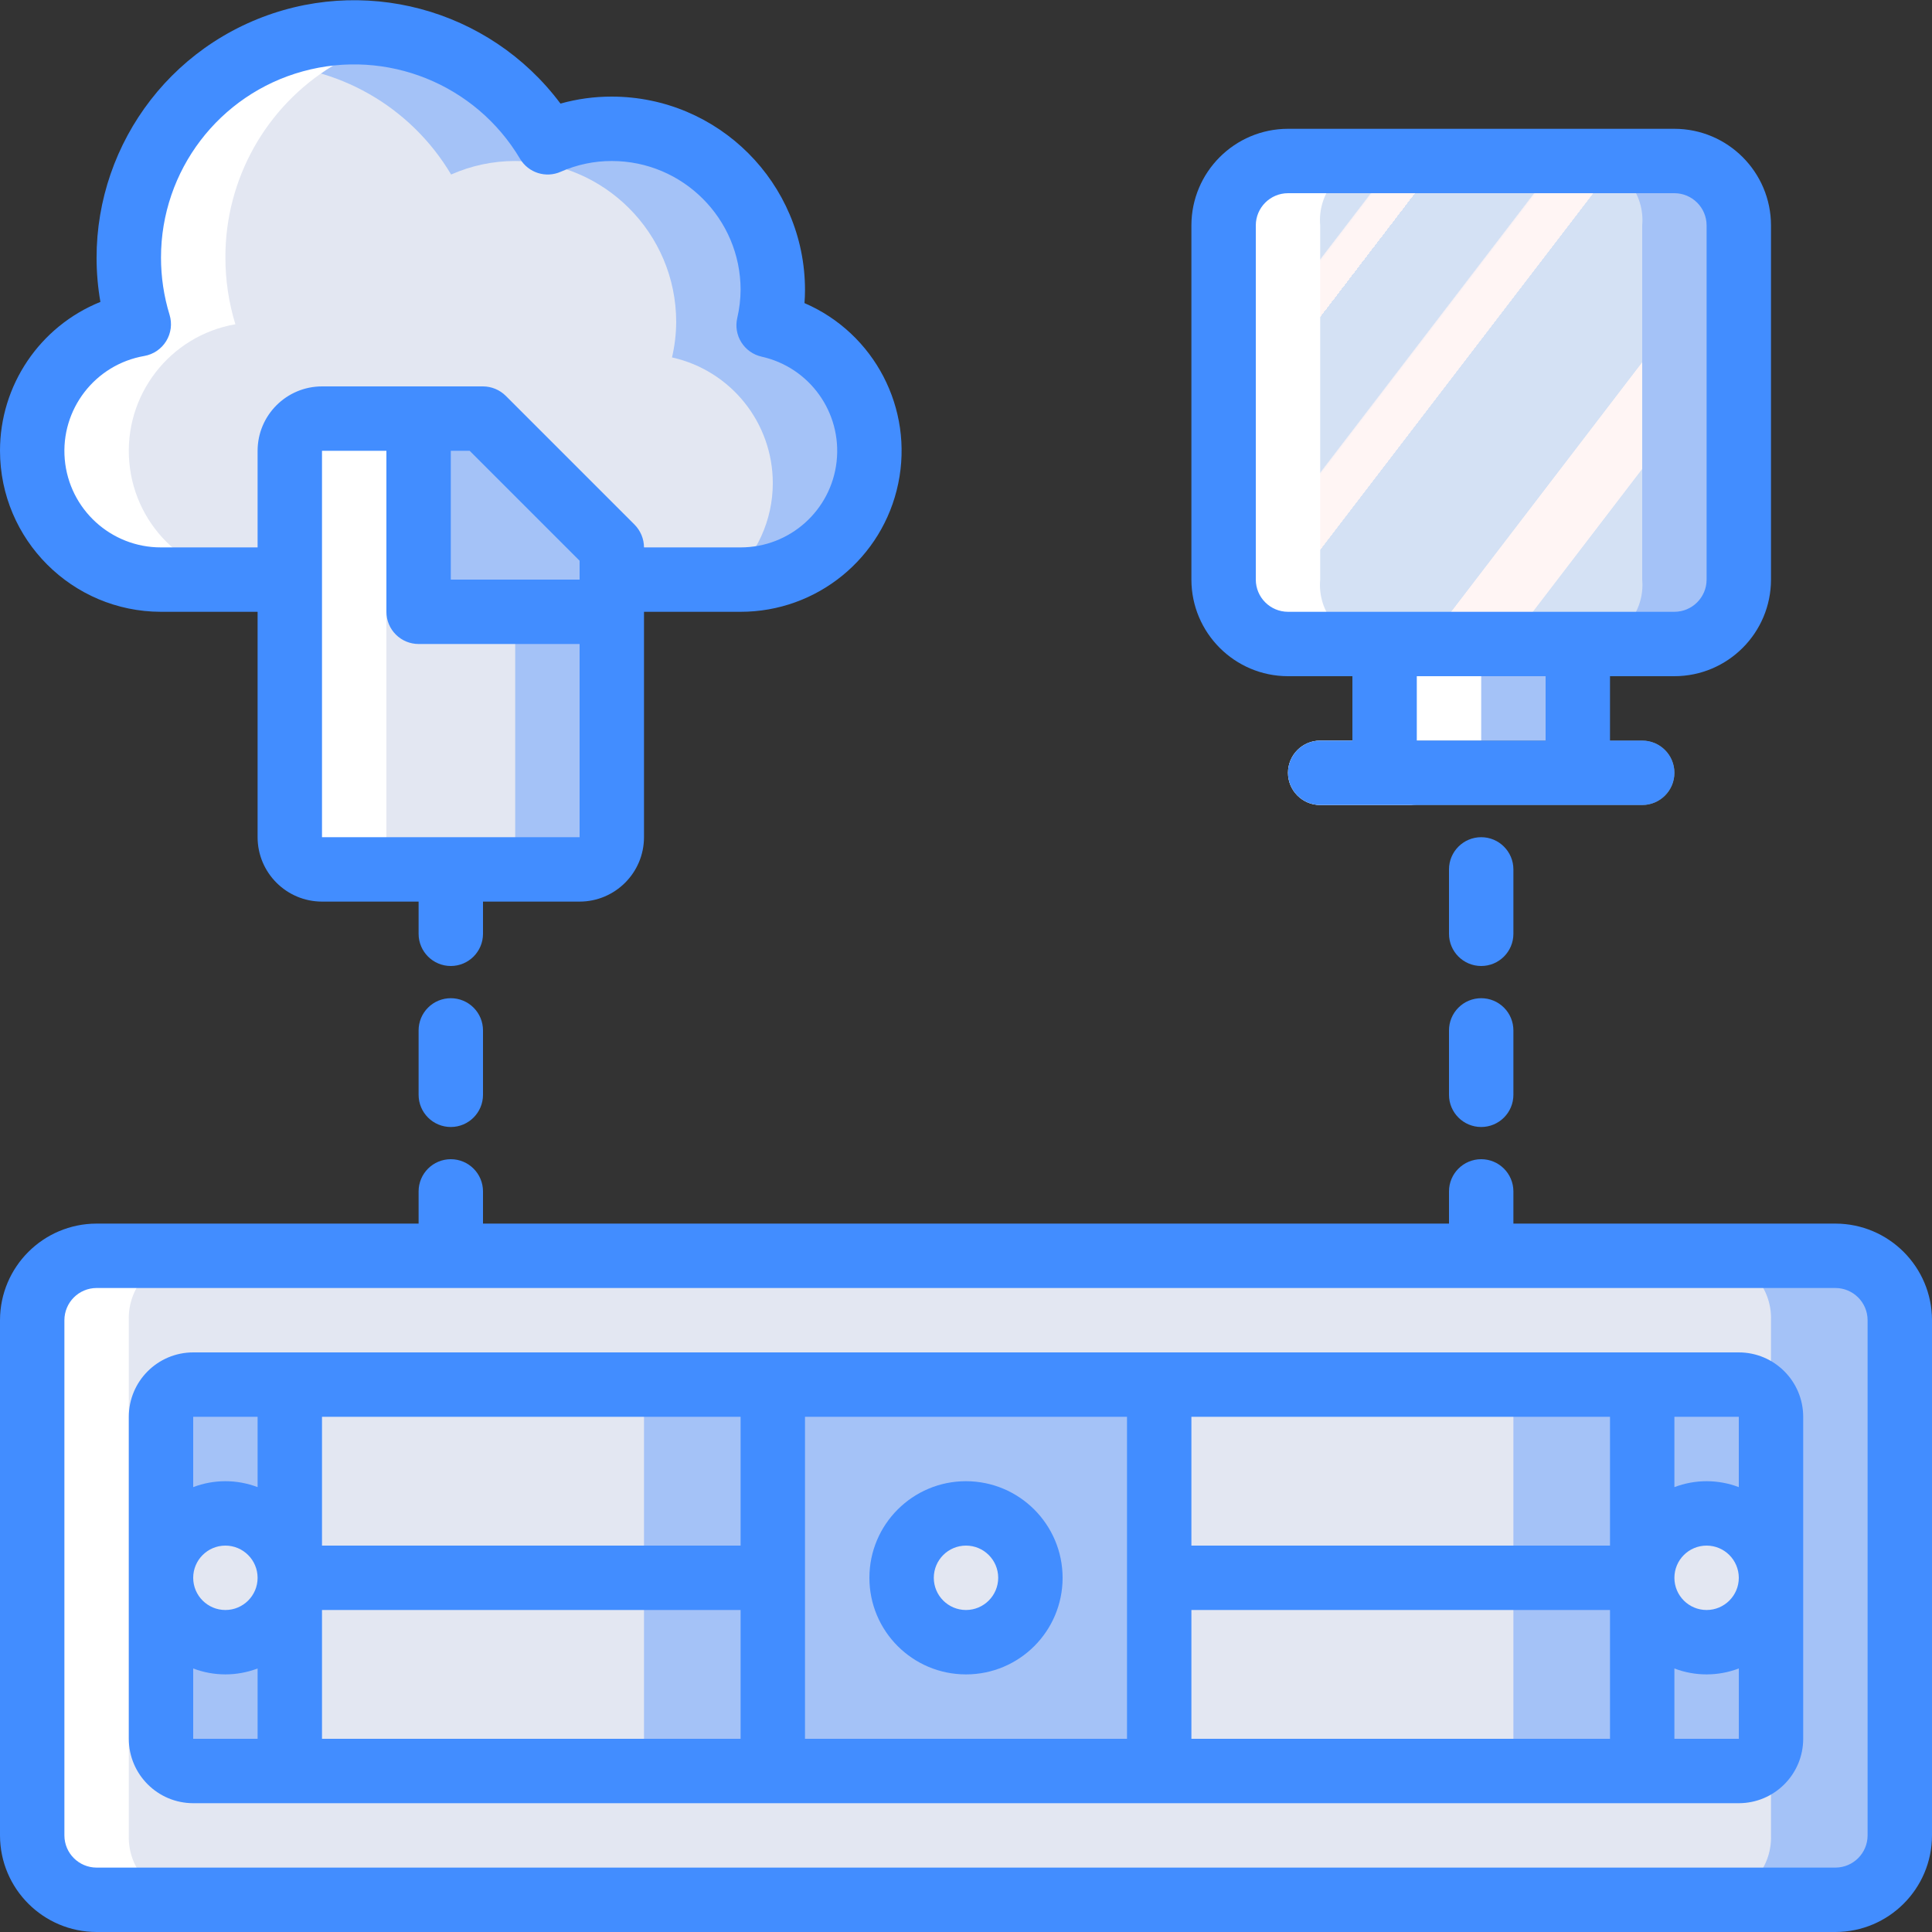<?xml version="1.0" encoding="UTF-8"?>
<svg xmlns="http://www.w3.org/2000/svg" xmlns:xlink="http://www.w3.org/1999/xlink" width="512" height="512" viewBox="0 0 60 60" version="1.1"><rect x="0" y="0" width="60" height="60" fill="#333333" stroke="none"/><!-- Generator: Sketch 49.3 (51167) - http://www.bohemiancoding.com/sketch --><title>020 - Cloud Backup</title><desc>Created with Sketch.</desc><defs><linearGradient x1="0.253%" y1="6.837%" x2="99.747%" y2="93.163%" id="linearGradient-1"><stop stop-color="#D4E1F4" offset="0%"/><stop stop-color="#D4E1F4" offset="17.173%"/><stop stop-color="#D4E1F4" offset="20%"/><stop stop-color="#DAE4F4" offset="20.014%"/><stop stop-color="#EBEBF4" offset="20.069%"/><stop stop-color="#F6F1F4" offset="20.136%"/><stop stop-color="#FDF4F4" offset="20.231%"/><stop stop-color="#FFF5F4" offset="20.495%"/><stop stop-color="#FFF5F4" offset="25.222%"/><stop stop-color="#FFF5F4" offset="26%"/><stop stop-color="#D4E1F4" offset="26%"/><stop stop-color="#D4E1F4" offset="39.739%"/><stop stop-color="#D4E1F4" offset="42%"/><stop stop-color="#DAE4F4" offset="42.014%"/><stop stop-color="#EBEBF4" offset="42.069%"/><stop stop-color="#F6F1F4" offset="42.136%"/><stop stop-color="#FDF4F4" offset="42.231%"/><stop stop-color="#FFF5F4" offset="42.495%"/><stop stop-color="#FFF5F4" offset="48.939%"/><stop stop-color="#FFF5F4" offset="50%"/><stop stop-color="#F9F2F4" offset="50.003%"/><stop stop-color="#E8EBF4" offset="50.014%"/><stop stop-color="#DDE5F4" offset="50.028%"/><stop stop-color="#D6E2F4" offset="50.047%"/><stop stop-color="#D4E1F4" offset="50.1%"/><stop stop-color="#D4E1F4" offset="70.622%"/><stop stop-color="#D4E1F4" offset="74%"/><stop stop-color="#FFF5F4" offset="74.1%"/><stop stop-color="#FFF5F4" offset="83.459%"/><stop stop-color="#FFF5F4" offset="85%"/><stop stop-color="#D4E1F4" offset="85.1%"/></linearGradient></defs><g id="Page-1" stroke="none" stroke-width="1" fill="none" fill-rule="evenodd"><g id="020---Cloud-Backup" fill-rule="nonzero"><g id="Colours" transform="translate(0, 1)"><rect id="Rectangle-path" fill="#A4C2F7" x="43" y="18" width="6" height="5"/><path d="M27,13 C27,14.061 26.579,15.079 25.829,15.829 C25.079,16.579 24.061,17 23,17 L5,17 C2.926,17.003 1.195,15.418 1.015,13.352 C0.835,11.285 2.267,9.425 4.31,9.07 C4.104,8.399 4,7.702 4,7 C3.992,4.565 5.259,2.304 7.34,1.04 C8.438,0.357 9.707,-0.004 11,-9.99200722e-16 C13.466,-0 15.75,1.299 17.01,3.42 C17.637,3.142 18.315,2.999 19,3 C21.761,3.001 23.999,5.239 24,8 C23.998,8.37 23.954,8.739 23.87,9.1 C25.698,9.507 26.998,11.128 27,13 Z" id="Shape" fill="#A4C2F7"/><path d="M24,14 C24.001,15.149 23.505,16.243 22.64,17 L5,17 C2.926,17.003 1.195,15.418 1.015,13.352 C0.835,11.285 2.267,9.425 4.31,9.07 C4.104,8.399 4,7.702 4,7 C3.992,4.565 5.259,2.304 7.34,1.04 C7.559,1.012 7.779,0.998 8,1 C10.466,1 12.75,2.299 14.01,4.42 C14.637,4.142 15.315,3.999 16,4 C18.761,4.001 20.999,6.239 21,9 C20.998,9.37 20.954,9.739 20.87,10.1 C22.698,10.507 23.998,12.128 24,14 Z" id="Shape" fill="#E3E7F2"/><rect id="Rectangle-path" fill="#A4C2F7" x="38" y="4" width="16" height="15" rx="2"/><path d="M51,6 L51,17 C51.089,17.997 50.369,18.883 49.375,19 L39.625,19 C38.631,18.883 37.911,17.997 38,17 L38,6 C37.911,5.003 38.631,4.117 39.625,4 L49.375,4 C50.369,4.117 51.089,5.003 51,6 Z" id="Shape" fill="url(#linearGradient-1)"/><path d="M51,24 L41,24 C40.448,24 40,23.552 40,23 C40,22.448 40.448,22 41,22 L51,22 C51.552,22 52,22.448 52,23 C52,23.552 51.552,24 51,24 Z" id="Shape" fill="#7F8C8D"/><polygon id="Shape" fill="#A4C2F7" points="19 16 19 26 9 26 9 12 15 12"/><polygon id="Shape" fill="#E3E7F2" points="16 16 16 26 9 26 9 12 12 12"/><polygon id="Shape" fill="#A4C2F7" points="19 16 19 18 13 18 13 12 15 12"/><rect id="Rectangle-path" fill="#A4C2F7" x="1" y="38" width="58" height="20" rx="2"/><path d="M55,40 L55,56 C55.034,57.065 54.202,57.957 53.138,58 L2.862,58 C1.798,57.957 0.966,57.065 1,56 L1,40 C0.966,38.935 1.798,38.042 2.862,38 L53.138,38 C54.202,38.042 55.034,38.935 55,40 Z" id="Shape" fill="#E3E7F2"/><path d="M24,42 L24,54 L36,54 L36,42 L24,42 Z M30,50 C28.895,50 28,49.105 28,48 C28,46.895 28.895,46 30,46 C31.105,46 32,46.895 32,48 C31.997,49.103 31.103,49.997 30,50 Z" id="Shape" fill="#A4C2F7"/><path d="M9,42 L9,48 C9,46.895 8.105,46 7,46 C5.895,46 5,46.895 5,48 L5,43 C5.002,42.448 5.448,42.002 6,42 L9,42 Z" id="Shape" fill="#A4C2F7"/><path d="M9,48 L9,54 L6,54 C5.448,53.998 5.002,53.552 5,53 L5,48 C5,49.105 5.895,50 7,50 C8.105,50 9,49.105 9,48 Z" id="Shape" fill="#A4C2F7"/><path d="M55,43 L55,48 C55,46.895 54.105,46 53,46 C51.895,46 51,46.895 51,48 L51,42 L54,42 C54.552,42.002 54.998,42.448 55,43 Z" id="Shape" fill="#A4C2F7"/><path d="M55,48 L55,53 C54.998,53.552 54.552,53.998 54,54 L51,54 L51,48 C51,49.105 51.895,50 53,50 C54.105,50 55,49.105 55,48 Z" id="Shape" fill="#A4C2F7"/><rect id="Rectangle-path" fill="#7F8C8D" x="9" y="48" width="15" height="6"/><rect id="Rectangle-path" fill="#A4C2F7" x="9" y="42" width="15" height="6"/><circle id="Oval" fill="#E3E7F2" cx="7" cy="48" r="2"/><rect id="Rectangle-path" fill="#A4C2F7" x="36" y="42" width="15" height="6"/><rect id="Rectangle-path" fill="#E3E7F2" x="9" y="42" width="11" height="6"/><rect id="Rectangle-path" fill="#E3E7F2" x="36" y="42" width="11" height="6"/><rect id="Rectangle-path" fill="#A4C2F7" x="9" y="48" width="15" height="6"/><rect id="Rectangle-path" fill="#A4C2F7" x="36" y="48" width="15" height="6"/><rect id="Rectangle-path" fill="#E3E7F2" x="9" y="48" width="11" height="6"/><rect id="Rectangle-path" fill="#E3E7F2" x="36" y="48" width="11" height="6"/><circle id="Oval" fill="#E3E7F2" cx="53" cy="48" r="2"/><circle id="Oval" fill="#E3E7F2" cx="30" cy="48" r="2"/></g><g id="White" transform="translate(0, 1)" fill="#FFFFFF"><path d="M11,0 C11.507,0.002 12.013,0.055 12.51,0.16 C11.742,0.327 11.008,0.625 10.34,1.04 C8.259,2.304 6.992,4.565 7,7 C7,7.702 7.104,8.399 7.31,9.07 C5.267,9.425 3.835,11.285 4.015,13.352 C4.195,15.418 5.926,17.003 8,17 L5,17 C2.926,17.003 1.195,15.418 1.015,13.352 C0.835,11.285 2.267,9.425 4.31,9.07 C4.104,8.399 4,7.702 4,7 C3.992,4.565 5.259,2.304 7.34,1.04 C8.438,0.357 9.707,-0.004 11,-7.77156117e-16 Z" id="Shape"/><rect id="Rectangle-path" x="9" y="12" width="3" height="14"/><path d="M20.52,3.23 C20.346,3.281 20.175,3.345 20.01,3.42 C19.94,3.3 19.86,3.18 19.78,3.07 C20.031,3.103 20.278,3.157 20.52,3.23 Z" id="Shape"/><path d="M39.62,19 C38.628,18.881 37.91,17.995 38,17 L38,6 C37.91,5.005 38.628,4.119 39.62,4 L42.6,4 C41.617,4.131 40.912,5.013 41,6 L41,17 C40.91,17.995 41.628,18.881 42.62,19 L39.62,19 Z" id="Shape"/><path d="M46,19 L46,22 L44,22 C43.448,22 43,22.448 43,23 C43,23.552 43.448,24 44,24 L41,24 C40.448,24 40,23.552 40,23 C40,22.448 40.448,22 41,22 L43,22 L43,19 L46,19 Z" id="Shape"/><path d="M5.86,58 L2.86,58 C1.797,57.956 0.967,57.064 1,56 L1,40 C0.967,38.936 1.797,38.044 2.86,38 L5.85,38 C4.79,38.049 3.966,38.94 4,40 L4,56 C3.967,57.064 4.797,57.956 5.86,58 Z" id="Shape"/></g><g id="Icons" fill="#428DFF"><path d="M0,14 C0.003,16.76 2.24,18.997 5,19 L8,19 L8,26 C8.001,27.104 8.896,27.999 10,28 L13,28 L13,29 C13,29.552 13.448,30 14,30 C14.552,30 15,29.552 15,29 L15,28 L18,28 C19.104,27.999 19.999,27.104 20,26 L20,19 L23,19 C25.371,19.001 27.416,17.336 27.896,15.014 C28.377,12.693 27.161,10.353 24.984,9.413 C24.995,9.274 25,9.136 25,9 C24.996,5.688 22.312,3.004 19,3 C18.461,2.999 17.925,3.072 17.406,3.217 C15.191,0.253 11.231,-0.804 7.833,0.661 C4.434,2.126 2.484,5.73 3.118,9.376 C1.233,10.137 -0.001,11.967 0,14 Z M10,26 L10,14 L12,14 L12,19 C12,19.265 12.105,19.52 12.293,19.707 C12.48,19.895 12.735,20 13,20 L18,20 L18,26 L10,26 Z M14.586,14 L18,17.414 L18,18 L14,18 L14,14 L14.586,14 Z M4.482,11.055 C4.765,11.005 5.012,10.837 5.162,10.592 C5.312,10.348 5.35,10.051 5.266,9.777 C5.089,9.201 5,8.602 5,8 C4.999,5.299 6.803,2.93 9.407,2.215 C12.011,1.499 14.773,2.612 16.152,4.934 C16.411,5.367 16.953,5.539 17.414,5.334 C17.913,5.113 18.454,4.999 19,5 C21.208,5.002 22.998,6.792 23,9 C22.998,9.295 22.963,9.589 22.896,9.877 C22.836,10.136 22.882,10.409 23.025,10.634 C23.167,10.859 23.393,11.018 23.652,11.076 C25.145,11.408 26.149,12.81 25.982,14.331 C25.814,15.851 24.529,17.001 23,17 L20,17 C19.999,16.735 19.893,16.481 19.706,16.292 L15.708,12.294 C15.52,12.107 15.265,12.001 15,12 L10,12 C8.896,12.001 8.001,12.896 8,14 L8,17 L5,17 C3.445,17.003 2.146,15.814 2.011,14.265 C1.876,12.716 2.95,11.321 4.482,11.055 Z" id="Shape"/><path d="M57,38 L47,38 L47,37 C47,36.448 46.552,36 46,36 C45.448,36 45,36.448 45,37 L45,38 L15,38 L15,37 C15,36.448 14.552,36 14,36 C13.448,36 13,36.448 13,37 L13,38 L3,38 C1.344,38.002 0.002,39.344 -6.66862121e-16,41 L-6.66862121e-16,57 C0.002,58.656 1.344,59.998 3,60 L57,60 C58.656,59.998 59.998,58.656 60,57 L60,41 C59.998,39.344 58.656,38.002 57,38 Z M58,57 C57.999,57.552 57.552,57.999 57,58 L3,58 C2.448,57.999 2.001,57.552 2,57 L2,41 C2.001,40.448 2.448,40.001 3,40 L57,40 C57.552,40.001 57.999,40.448 58,41 L58,57 Z" id="Shape"/><path d="M54,42 L6,42 C4.896,42.001 4.001,42.896 4,44 L4,54 C4.001,55.104 4.896,55.999 6,56 L54,56 C55.104,55.999 55.999,55.104 56,54 L56,44 C55.999,42.896 55.104,42.001 54,42 Z M54,46.184 C53.356,45.939 52.644,45.939 52,46.184 L52,44 L54,44 L54,46.184 Z M54,49 C54,49.552 53.552,50 53,50 C52.448,50 52,49.552 52,49 C52,48.448 52.448,48 53,48 C53.552,48.001 53.999,48.448 54,49 Z M50,44 L50,48 L37,48 L37,44 L50,44 Z M25,44 L35,44 L35,54 L25,54 L25,44 Z M23,44 L23,48 L10,48 L10,44 L23,44 Z M8,44 L8,46.184 C7.356,45.939 6.644,45.939 6,46.184 L6,44 L8,44 Z M8,49 C8,49.552 7.552,50 7,50 C6.448,50 6,49.552 6,49 C6,48.448 6.448,48 7,48 C7.552,48.001 7.999,48.448 8,49 Z M6,51.816 C6.644,52.061 7.356,52.061 8,51.816 L8,54 L6,54 L6,51.816 Z M10,54 L10,50 L23,50 L23,54 L10,54 Z M37,54 L37,50 L50,50 L50,54 L37,54 Z M52,54 L52,51.816 C52.644,52.062 53.357,52.061 54.001,51.815 L54.001,54 L52,54 Z" id="Shape"/><path d="M30,46 C28.343,46 27,47.343 27,49 C27,50.657 28.343,52 30,52 C31.657,52 33,50.657 33,49 C32.998,47.344 31.656,46.002 30,46 Z M30,50 C29.448,50 29,49.552 29,49 C29,48.448 29.448,48 30,48 C30.552,48 31,48.448 31,49 C30.999,49.552 30.552,49.999 30,50 Z" id="Shape"/><path d="M14,31 C13.735,31 13.48,31.105 13.293,31.293 C13.105,31.48 13,31.735 13,32 L13,34 C13,34.552 13.448,35 14,35 C14.552,35 15,34.552 15,34 L15,32 C15,31.735 14.895,31.48 14.707,31.293 C14.52,31.105 14.265,31 14,31 Z" id="Shape"/><path d="M47,27 C47,26.448 46.552,26 46,26 C45.448,26 45,26.448 45,27 L45,29 C45,29.552 45.448,30 46,30 C46.552,30 47,29.552 47,29 L47,27 Z" id="Shape"/><path d="M46,31 C45.735,31 45.48,31.105 45.293,31.293 C45.105,31.48 45,31.735 45,32 L45,34 C45,34.552 45.448,35 46,35 C46.552,35 47,34.552 47,34 L47,32 C47,31.735 46.895,31.48 46.707,31.293 C46.52,31.105 46.265,31 46,31 Z" id="Shape"/><path d="M52,21 C53.656,20.998 54.998,19.656 55,18 L55,7 C54.998,5.344 53.656,4.002 52,4 L40,4 C38.344,4.002 37.002,5.344 37,7 L37,18 C37.002,19.656 38.344,20.998 40,21 L42,21 L42,23 L41,23 C40.448,23 40,23.448 40,24 C40,24.552 40.448,25 41,25 L51,25 C51.552,25 52,24.552 52,24 C52,23.448 51.552,23 51,23 L50,23 L50,21 L52,21 Z M39,18 L39,7 C39.001,6.448 39.448,6.001 40,6 L52,6 C52.552,6.001 52.999,6.448 53,7 L53,18 C52.999,18.552 52.552,18.999 52,19 L40,19 C39.448,18.999 39.001,18.552 39,18 Z M48,23 L44,23 L44,21 L48,21 L48,23 Z" id="Shape"/></g></g></g></svg>
